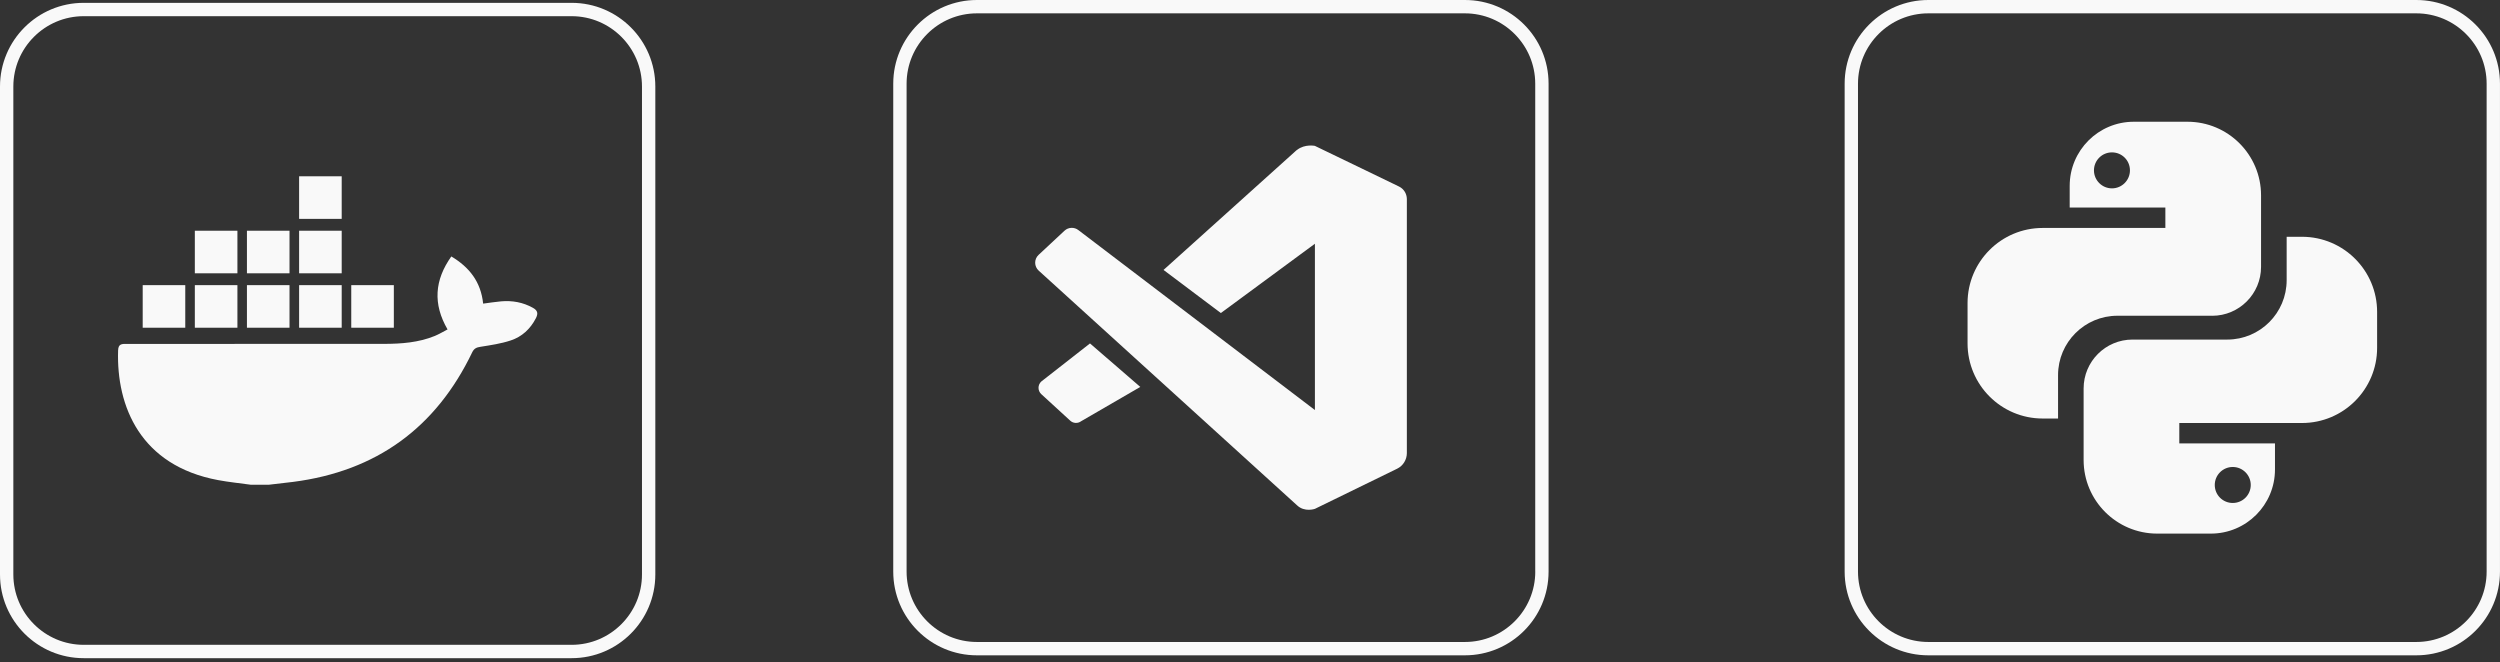 <svg width="400" height="106" viewBox="0 0 400 106" fill="none" xmlns="http://www.w3.org/2000/svg">
<rect x="0" y="0" width="400" height="106" fill="#333333" stroke="none"/>
<path d="M234.387 0H156.312C148.917 0 142.92 5.997 142.92 13.392V91.46C142.92 98.855 148.917 104.852 156.312 104.852H234.38C241.775 104.852 247.772 98.855 247.772 91.46V13.392C247.779 5.997 241.782 0 234.387 0ZM245.644 91.46C245.644 97.668 240.595 102.717 234.387 102.717H156.312C150.104 102.717 145.055 97.668 145.055 91.46V13.392C145.055 7.184 150.104 2.135 156.312 2.135H234.38C240.588 2.135 245.637 7.184 245.637 13.392V91.46H245.644Z" fill="#F9F9F9"/>
<path d="M85.273 49.255C83.679 48.363 81.973 48.061 80.175 48.215C79.227 48.299 78.279 48.454 77.303 48.58C76.938 45.09 75.105 42.759 72.211 41.031C69.522 44.823 69.248 48.636 71.608 52.709C70.877 53.089 70.238 53.475 69.557 53.756C66.973 54.809 64.241 55.013 61.495 55.02C47.759 55.034 34.031 55.027 20.295 55.027C19.55 55.027 18.932 54.964 18.897 56.059C18.602 65.027 22.479 74.507 34.901 76.817C36.622 77.141 38.37 77.309 40.112 77.555C41.088 77.555 42.064 77.555 43.04 77.555C44.34 77.4 45.632 77.26 46.931 77.098C60.224 75.378 69.754 68.447 75.547 56.382C75.863 55.729 76.256 55.582 76.902 55.483C78.518 55.224 80.168 54.985 81.713 54.472C83.51 53.882 84.859 52.632 85.744 50.912C86.13 50.16 86.032 49.676 85.273 49.255Z" fill="#F9F9F9"/>
<path d="M29.643 45.623H22.831V52.435H29.643V45.623Z" fill="#F9F9F9"/>
<path d="M37.986 45.623H31.174V52.435H37.986V45.623Z" fill="#F9F9F9"/>
<path d="M46.322 45.623H39.51V52.435H46.322V45.623Z" fill="#F9F9F9"/>
<path d="M54.671 45.623H47.859V52.435H54.671V45.623Z" fill="#F9F9F9"/>
<path d="M37.986 36.916H31.174V43.728H37.986V36.916Z" fill="#F9F9F9"/>
<path d="M46.322 36.916H39.51V43.728H46.322V36.916Z" fill="#F9F9F9"/>
<path d="M54.671 36.916H47.859V43.728H54.671V36.916Z" fill="#F9F9F9"/>
<path d="M54.671 28.207H47.859V35.019H54.671V28.207Z" fill="#F9F9F9"/>
<path d="M63.014 45.623H56.202V52.435H63.014V45.623Z" fill="#F9F9F9"/>
<path d="M91.46 0.455H13.392C5.997 0.455 0 6.452 0 13.847V91.915C0 99.31 5.997 105.307 13.392 105.307H91.46C98.855 105.307 104.852 99.31 104.852 91.915V13.847C104.852 6.445 98.855 0.455 91.46 0.455ZM102.717 91.915C102.717 98.123 97.668 103.172 91.46 103.172H13.392C7.184 103.172 2.135 98.123 2.135 91.915V13.847C2.135 7.639 7.184 2.59 13.392 2.59H91.46C97.668 2.59 102.717 7.639 102.717 13.847V91.915Z" fill="#F9F9F9"/>
<path d="M386.604 0H308.536C301.141 0 295.144 5.997 295.144 13.392V91.46C295.144 98.855 301.141 104.852 308.536 104.852H386.604C393.999 104.852 399.996 98.855 399.996 91.46V13.392C399.996 5.997 394.006 0 386.604 0ZM397.861 91.46C397.861 97.668 392.812 102.717 386.604 102.717H308.536C302.328 102.717 297.279 97.668 297.279 91.46V13.392C297.279 7.184 302.328 2.135 308.536 2.135H386.604C392.812 2.135 397.861 7.184 397.861 13.392V91.46Z" fill="#F9F9F9"/>
<path d="M353.945 50.525C358.264 50.525 361.768 47.02 361.768 42.702V31.255C361.768 24.752 356.494 19.479 349.991 19.479H341.41C335.743 19.479 331.15 24.071 331.15 29.738V33.207H346.459V36.473H326.831C320.188 36.473 314.809 41.859 314.809 48.495V54.942C314.809 61.585 320.195 66.964 326.831 66.964H329.289V60.019C329.289 54.773 333.545 50.518 338.79 50.518H353.945V50.525ZM337.913 30.139C336.326 30.139 335.033 28.846 335.033 27.259C335.033 25.665 336.326 24.38 337.913 24.38C339.507 24.38 340.792 25.665 340.792 27.259C340.792 28.846 339.5 30.139 337.913 30.139Z" fill="#F9F9F9"/>
<path d="M368.323 37.885H365.865V44.83C365.865 50.076 361.609 54.331 356.363 54.331H341.202C336.883 54.331 333.379 57.835 333.379 62.154V73.601C333.379 80.103 338.653 85.377 345.156 85.377H353.737C359.404 85.377 363.997 80.785 363.997 75.118V70.946H348.688V67.681H368.315C374.959 67.681 380.338 62.295 380.338 55.658V49.914C380.345 43.271 374.959 37.885 368.323 37.885ZM357.241 74.717C358.828 74.717 360.12 76.01 360.12 77.597C360.12 79.191 358.828 80.476 357.241 80.476C355.647 80.476 354.362 79.191 354.362 77.597C354.362 76.01 355.647 74.717 357.241 74.717Z" fill="#F9F9F9"/>
<path d="M166.611 61.038C166.014 61.578 166.014 62.512 166.604 63.06L171.239 67.309C171.723 67.758 172.461 67.786 172.987 67.393L182.447 61.908L174.399 54.949L166.611 61.038Z" fill="#F9F9F9"/>
<path d="M223.847 29.848L222.984 29.426L210.378 23.338C210.378 23.338 208.791 23.008 207.548 23.97C207.485 24.005 207.436 24.047 207.401 24.075L207.338 24.131L207.253 24.209L186.165 43.19L195.336 50.086L210.385 38.998V65.55V65.606L172.549 36.821C171.889 36.301 170.94 36.336 170.323 36.912L166.172 40.782C165.442 41.463 165.449 42.628 166.186 43.296L207.52 80.844C208.749 82.01 210.392 81.413 210.392 81.413L223.208 75.156L223.538 74.995C224.493 74.531 225.097 73.555 225.097 72.495V31.835C225.083 30.985 224.606 30.213 223.847 29.848Z" fill="#F9F9F9"/>
</svg>

